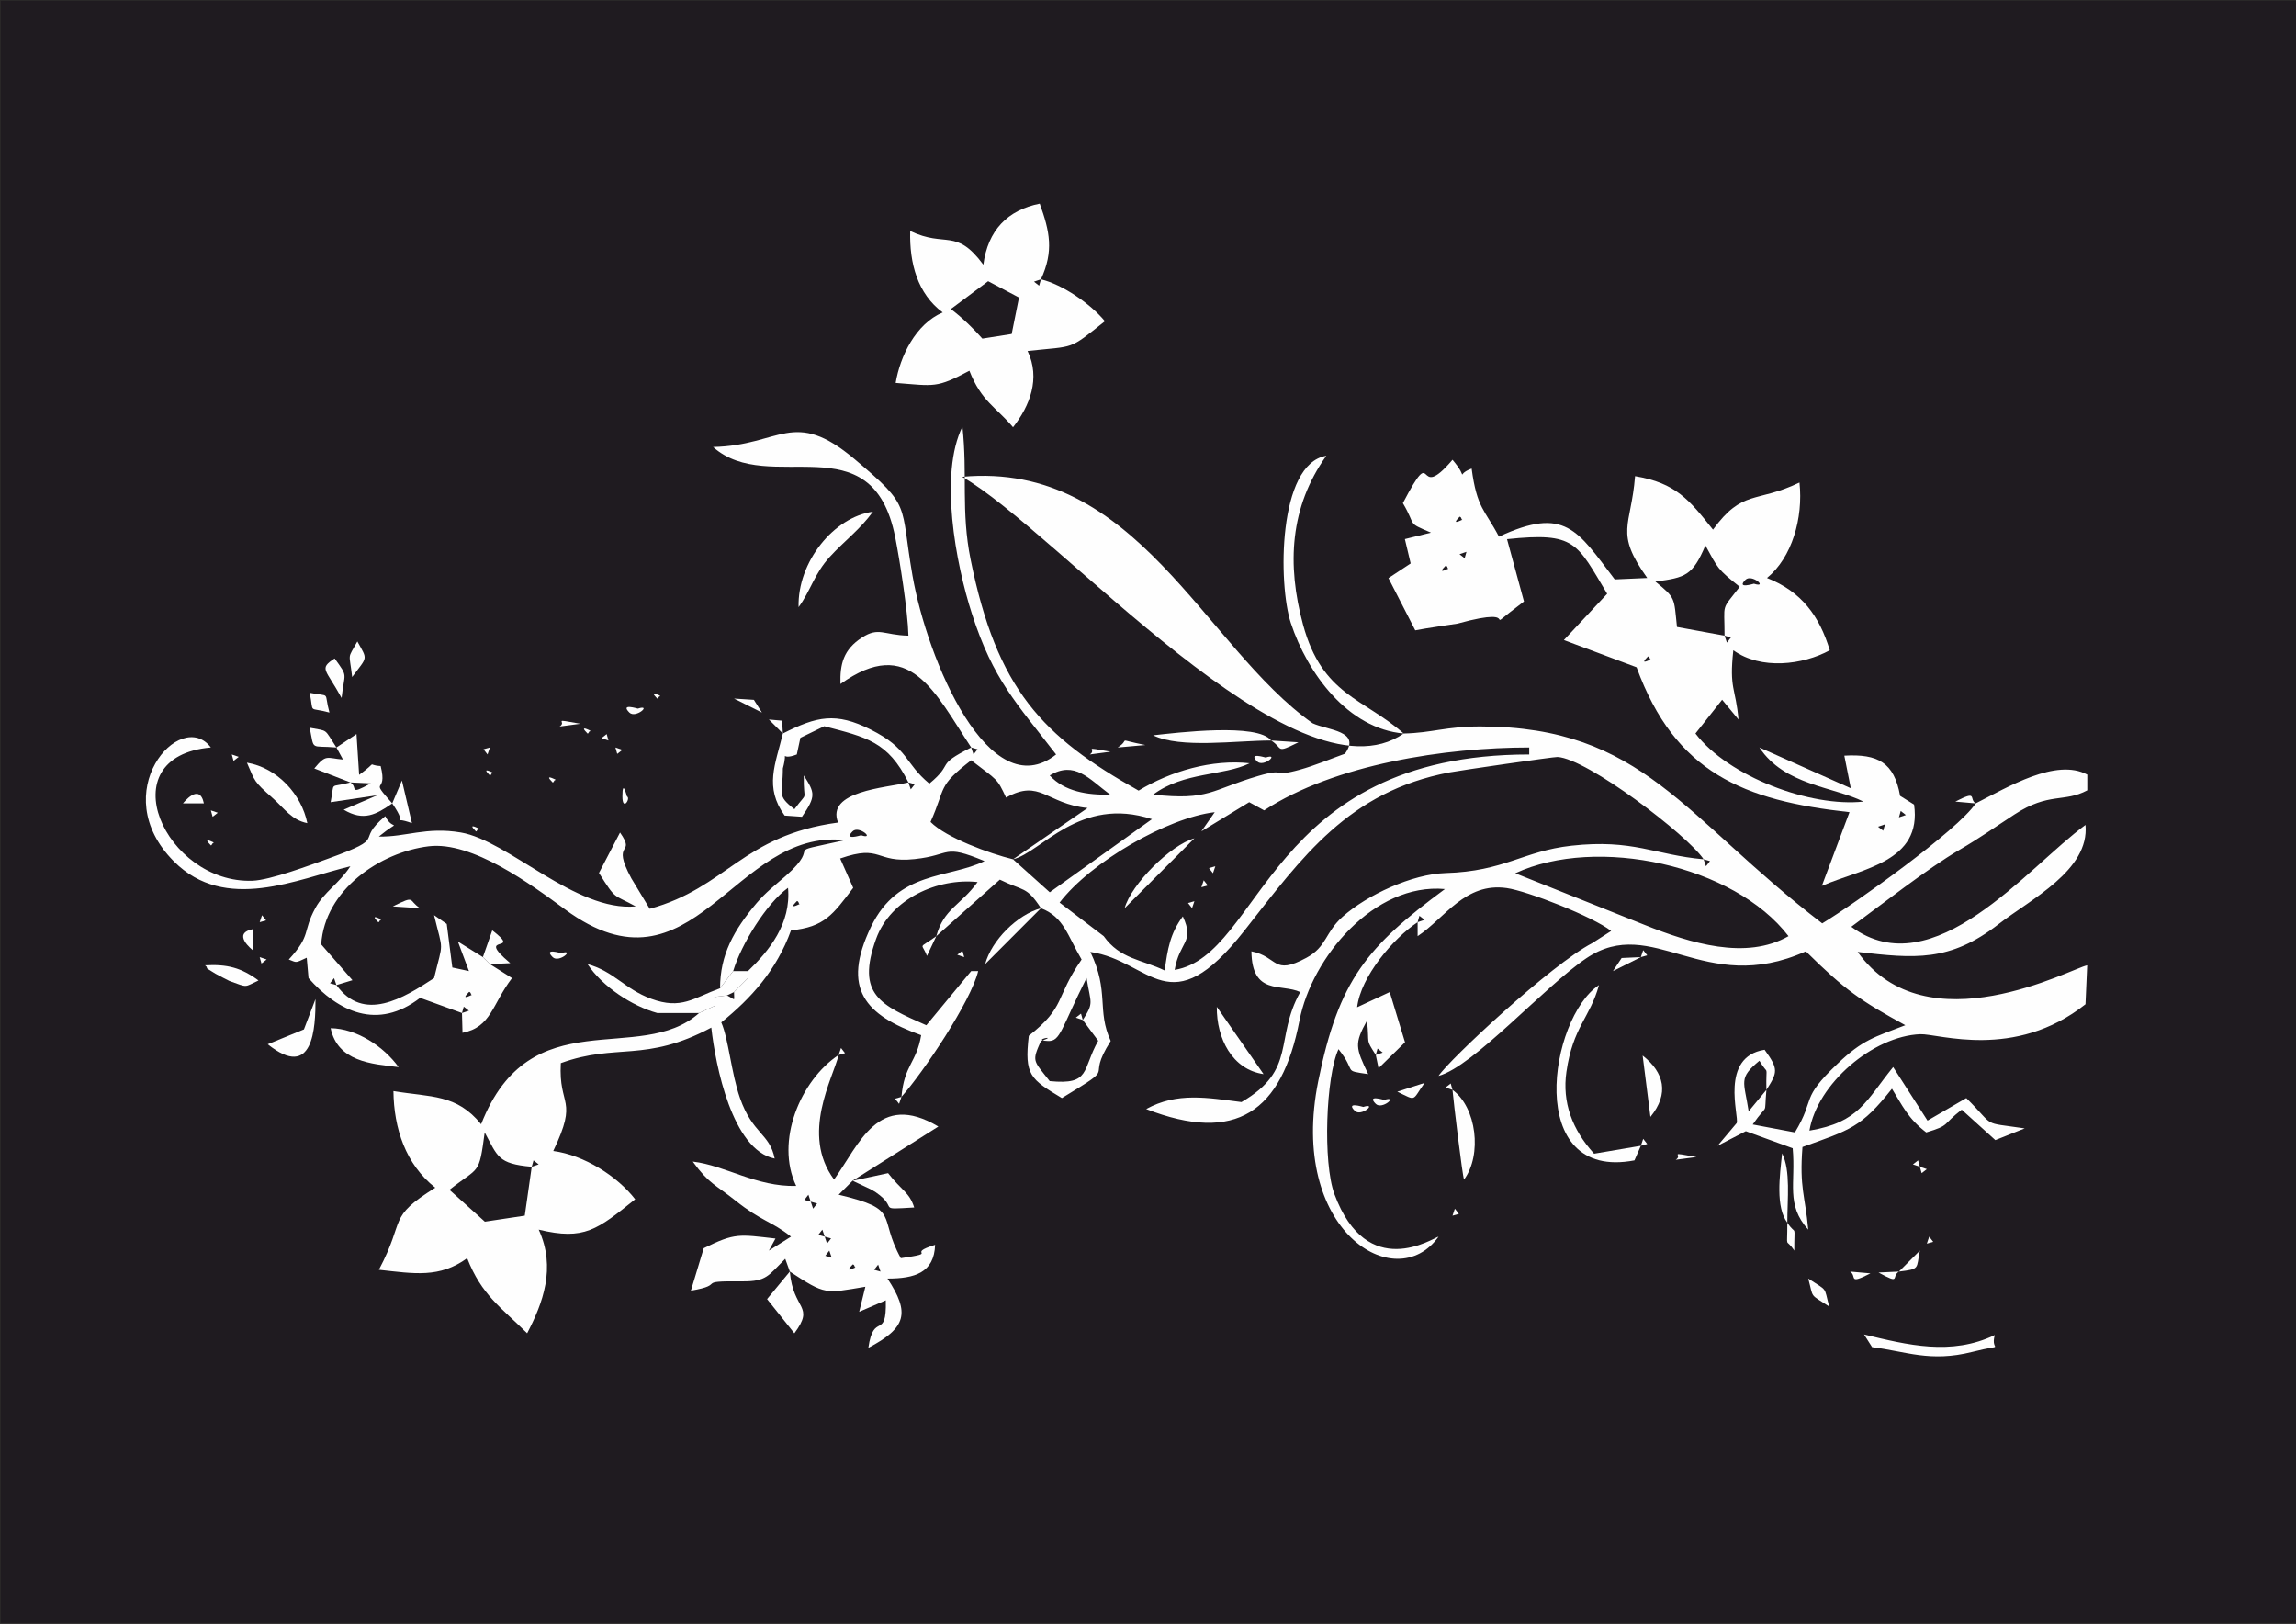<?xml version="1.0" encoding="UTF-8"?>
<!DOCTYPE svg PUBLIC "-//W3C//DTD SVG 1.1//EN" "http://www.w3.org/Graphics/SVG/1.1/DTD/svg11.dtd">
<!-- Creator: CorelDRAW 2018 (64-Bit Evaluation Version) -->
<svg xmlns="http://www.w3.org/2000/svg" xml:space="preserve" width="297mm" height="210mm" version="1.1" style="shape-rendering:geometricPrecision; text-rendering:geometricPrecision; image-rendering:optimizeQuality; fill-rule:evenodd; clip-rule:evenodd"
viewBox="0 0 29700 21000"
 xmlns:xlink="http://www.w3.org/1999/xlink">
 <rect x="0" y="0" width="29700" height="21000" fill="#808080" stroke="none"/>
 <defs>
  <style type="text/css">
   <![CDATA[
    .str0 {stroke:#2B2A29;stroke-width:20;stroke-miterlimit:22.926}
    .fil1 {fill:#FEFEFE}
    .fil0 {fill:#1F1B20}
   ]]>
  </style>
 </defs>
 <g id="Layer_x0020_1">
  <rect class="fil0 str0" width="30000" height="21000"/>
  <g id="_3070780541696">
   <path class="fil1" d="M6968.42 15903.58l-90.23 -90.4 90.23 90.4zm20031.58 -5885.07l0 203.17c-300.71,161.95 -493.32,20.34 -940.52,311.31 -254.92,165.91 -445.8,302.78 -714.36,459.41 -410.17,239.2 -1026.51,722.89 -1397.56,993.93 1065.09,785.27 2287.06,-778.85 3029.24,-1316.91 53.66,586.08 -708.15,959.63 -1124.33,1283.11 -631.61,490.97 -1089.65,444.21 -1822.4,359.17 893.38,1247.23 2777.82,204.45 2968.78,173.12l-22.05 503.41c-917.73,726.7 -1904.79,378.21 -2137.34,387.44 -611.61,24.25 -1331.89,641.81 -1433.29,1247.08 645.03,-108.4 727.31,-383.55 1082.83,-822.19l444.49 692.66 501.63 -291.35c391.03,386.61 178.28,306.5 755.32,391.95l-379.52 151.43 -435.11 -393.59c-261.1,201.94 -143.04,199.39 -458.88,294.34 -236.08,-179.43 -311.59,-352.07 -443.44,-565.46 -398.93,504.24 -540.88,532.09 -1157.54,753.99 -41.27,532.06 35.51,627.76 74.76,1069.05 -293.5,-327 -159.27,-595.84 -201.23,-1052.95l-606.21 -220.55 -365.59 188.94 247.51 -294.37c33.65,-88.62 -224.81,-854.95 360.93,-947.7 182.96,252.3 167.94,291.55 23.21,519.05 -33.12,367.71 32.19,143.86 -177.03,447.12l545.68 102.88c275.35,-457.11 57.08,-417.51 554.21,-890.9 325.03,-309.52 470.28,-339.26 874.04,-495.75 -584.47,-319.79 -781.61,-456.32 -1286.49,-955.4 -1324.02,594.59 -1978.91,-491.3 -2841.06,90.31 -540.78,364.84 -1455.83,1396.44 -1910.28,1520.98 138.09,-210.68 1460.62,-1443.89 1988.09,-1717.69l244.51 -157.02c-234.88,-186 -1085.25,-516.96 -1349.93,-554.7 -540.03,-76.94 -797.66,386.15 -1153.38,621.85l0 -180.68c-317.98,210.68 -735.46,704.01 -782.53,1100.18l421.6 -196.48 197.78 649.45 -342.39 335.66 -35.85 -171.71c-138.83,-220.27 -77.98,-116.62 -113.43,-444.11 -164.76,298.41 -149.1,348.64 15.46,692.07 -342.79,-50.92 -138.39,-13.92 -384.13,-322.83 -163.21,350.4 -204.73,1466.14 -52.46,1875.6 424.53,1141.63 1276.98,566.02 1346.66,549.11 -554.91,779.82 -1946.39,-77.56 -1556.32,-2010.73 264.93,-1313.01 634.93,-1742.96 1638.8,-2484.86 -915.86,-82.48 -1722.67,883.8 -1881.27,1699.72 -230.16,1183.89 -821.22,1596.24 -1983.21,1145.82 401.1,-221.52 795.25,-145.88 1232.31,-90.33 723.58,-418.76 420.98,-815.78 760.5,-1422.86 -243.82,-114.09 -624.38,49.88 -631.61,-526.75 349.82,70.25 274.28,319.36 710.83,83.82 266.69,-143.86 238.51,-325.39 467.61,-530.27 317.5,-283.85 903.5,-552.94 1330.16,-565.64 770.57,-22.92 999.65,-283.92 1631.62,-353.99 795.82,-88.28 1081.09,119.64 1709.44,175.71 -204.4,-309.37 -1507.57,-1304.48 -1890.73,-1323.28 -48.02,-2.35 -1262.88,173.96 -1396.83,199.49 -1305.59,248.81 -1901.36,1088.96 -2651.15,2044.2 -974.51,1241.53 -1205.53,393.64 -1994.04,277.71 248.98,519.44 79.03,751.89 262.99,1151.71 -351.94,551.92 139.31,269.89 -631.64,738.46 -407.55,-245.85 -487.37,-296.26 -427.96,-805.61 484.96,-381.2 332.26,-479.98 683.15,-986.44 -182.14,-308.12 -228.29,-549.54 -525.9,-663.63 -189.94,-289.82 -222.16,-216.51 -531.81,-369.52l-821.67 731.01c96.3,-356.38 314.81,-396.93 533.67,-699.76 -511.24,-55.71 -1124.05,213.72 -1312.7,734.59 -262.33,724.27 61.2,856.66 649.86,1117.81l580.33 -700.73 90.22 0c-93.47,393.41 -712.61,1312.49 -992.54,1626.82 36,-415.13 195.12,-439.26 255.24,-797.94 -718.85,-258.65 -1038.85,-595.05 -648.22,-1403.29 352.27,-728.89 1003.1,-620.01 1468.03,-848.33 -549.43,-227.52 -416.84,-78.09 -903.65,-25.96 -515.4,55.17 -421.34,-197.27 -963.95,-7.61l168.65 379.53c-262.81,346.86 -372.15,506.74 -804.38,550 -187.15,514.64 -514.17,877.39 -902.3,1190.43 93.22,209.33 129.3,654.69 241.63,976.73 163.23,467.7 385.06,457.94 449.3,784.32 -549.34,-108.52 -766.03,-1206.93 -819.84,-1693.89 -858.4,457.95 -1222.47,196.57 -1946.44,459.64 -32.47,575.5 232.64,446.36 -97.94,1136.13 398.42,53.48 828.17,324.98 1059.57,624.87 -489,390.24 -654.99,535.56 -1247.79,392.54 227.49,494.32 52.43,953.2 -149.51,1340.15 -342.46,-338.58 -590.25,-496.27 -776.02,-970.91 -359.22,259.36 -679.83,200.49 -1142.08,149.77 354.24,-666.12 99.3,-666.37 729.61,-1061.32 -383.7,-302.31 -535.82,-767.42 -541.39,-1249.73 488.95,81.46 815.62,36.54 1134.37,428.65 636.44,-1626.42 2048.42,-751.03 2820.37,-1438.35l197.78 -90.35c57.26,-155.54 -111.62,-96.85 163.15,-137.38 114.94,59.88 90.23,83.64 90.23,-43.41l90.22 -90.35 90.28 -90.36 0 -90.4c274.29,-263.4 559.69,-614.24 518.16,-1076.78 -278.88,200.39 -605.22,729.74 -709.78,1076.78l-169.34 221.92c0,-434.17 178.03,-752.61 473.93,-1102.91 114.27,-135.2 246.56,-237.64 373.61,-348.77 509.14,-445.39 -110.54,-269.46 768.91,-464.19 -1450.33,-161.65 -1957.88,2117.36 -3619,898 -443.18,-325.31 -1204.43,-886.91 -1766.92,-818.15 -626.15,76.5 -1344.24,560.5 -1390.36,1268.67l404.37 463.33 -207.33 62.86c351.84,488.82 865.27,170.33 1263.25,-90.36 119.54,-496.85 119.54,-316.55 0,-813.42l163.77 113.07 72.37 563.41 215.03 46.54 -142.9 -381.79 323.37 201.02 90.23 90.36 286.14 180.81c-257.44,337.48 -267.66,635.68 -640.35,707.81l-6.72 -255.96 -541.39 -196.22c-551.79,425.28 -1059.37,179.18 -1443.71,-255.63l-23.2 -263.35c-155.16,71.7 -123.27,64.19 -232.05,23.18 296.06,-321.38 173.61,-353.65 343.64,-665.4 115.16,-211.19 300.52,-309.67 453,-540.49 -687.17,163.87 -1614.15,606.7 -2282.97,-63.19 -887.32,-888.73 85.37,-1991.77 478.32,-1473.22 -1338.55,116.41 -589.5,1765.36 539.02,1723.61 230.13,-8.51 748.46,-202.63 984.21,-288.29 793.34,-288.44 321,-202.68 732.58,-547.06 104.54,212.5 220.09,15.46 -82.51,263.45 340.93,9.05 612.22,-128.71 1060.01,-52.28 616.49,105.28 1480.91,1026.43 2263.11,955.98 -296.98,-162.46 -250.03,-74.38 -475.97,-432.68l272.31 -522.71c216.28,308.75 -126.36,88.05 146.22,592.11l237.92 394.25c996.64,-271.83 1196.54,-949.1 2436.26,-1115.48 -158.99,-407.41 615.77,-448.04 910.06,-519.05 -266.28,-530.92 -543.89,-583.91 -1088.42,-726.78l-308.86 149.92 -46.45 215.36c-242.75,94.57 -104.62,-102.62 -180.43,180.79 0.28,337.14 -87.49,342.43 149.51,526.79 191.24,-258.36 113.94,-59.94 121.17,-436.44 144.76,227.5 159.78,266.77 -23.25,534.59l-224.26 -15.59c-265.51,-368.85 -119.81,-659.51 -23.17,-1061.26 440.71,-223.63 685.17,-277.17 1134.44,-51.77 497.29,249.55 434.48,430.01 760.43,699.97 333.11,-275.89 58.59,-224.5 541.39,-467.43 -475.49,-719.88 -797.07,-1460.94 -1691.22,-821.15 -7.36,-256.16 37.92,-445.74 278.73,-600.74 219.27,-141.23 277.2,-31.61 600.39,-24.18 -6.44,-305.43 -111.94,-976.62 -171.2,-1274.6 -300.2,-1510.32 -1626.21,-516.42 -2355.31,-1165.59 871.33,-18.45 1036.04,-511.13 1829.15,156.21 747.19,628.75 584.62,560.78 750.21,1508.07 191.08,1093.51 994.64,2994.82 1857.51,2312.33 -516.66,-670.07 -811.66,-961.73 -1088.3,-1817.52 -211.73,-655 -426.6,-1809.3 -123.37,-2422.46 67.97,621.95 -20.59,1092.48 105.51,1717.3 339.09,1679.95 928.67,2291.66 2173.47,2990.09 414.19,-251.74 951.29,-407.8 1436,-353.78 -339.29,166.66 -850.07,108.81 -1247.82,405.45 726.92,79.7 749.89,-62.66 1359.51,-241.32 367.45,-107.71 171.53,21.13 536.76,-80.67 198.57,-55.43 384.11,-134.72 584.85,-206.98 214.55,-295.95 -223.33,-302.65 -418.65,-393.79 -1401.45,-988.49 -2279.11,-3395.26 -4533.38,-3187.62 1229.65,700.61 4314.44,4290.83 5711.57,3320.18 367.45,-7.81 547.44,-91.93 991.75,-91.27 2108.27,3.09 2623.31,1170.27 4422.18,2546.93 421.75,-254.41 1755.86,-1204.82 1985.12,-1551.83 416.38,-211.32 1041.53,-590.09 1443.71,-372.07zm-20121.81 5794.67l-90.23 -90.41 90.23 90.41zm-90.23 -90.41l-516.22 77.53 -457.72 -411.76c388.27,-308.58 380.12,-177.13 455.76,-742.54 168.8,309.47 165.32,405.65 608.41,444.16l-90.23 632.61zm90.23 -632.61l23.2 -82.66 66.62 52.1 -89.82 30.56zm15971.14 -994.16l-229.42 277.2c-60.25,-393.67 -136.09,-425.46 139.16,-654.15 129.61,218.93 82.13,9.35 90.26,376.95zm-5053.03 -451.9l23.23 -82.61 66.57 52.1 -89.8 30.51zm-3789.76 -451.9l199.31 268.45c-212.29,376.3 -93.37,574.51 -627.27,521.74 -215.59,-273.11 -232.23,-251.11 -113.43,-518.98 253.87,-84.7 -145.06,-11.11 90.23,0 163.35,7.62 169.9,-158.5 499.81,-815 54.78,336.91 98.43,312.25 -48.65,543.79zm-8030.67 -90.36l23.23 -82.61 66.61 52.05 -89.84 30.56zm90.23 -271.14c8.73,-8.71 26.11,13.88 26.11,26.22 0.03,5.06 11.12,11.09 10.76,10.73 -2.15,-2.12 -158.07,84.45 -36.87,-36.95zm-451.17 -180.71l94.22 163.62 -94.22 -163.62zm631.64 0l180.43 42.06 -180.43 -42.06zm-1894.89 90.36l-82.49 -23.21 52 -66.71 30.49 89.92zm1894.89 -90.36l-180.47 -90.4 180.47 90.4zm12091.12 -722.99l23.23 -82.69 66.61 52.05 -89.84 30.64zm-8030.69 -271.22c8.74,-8.71 26.06,13.88 26.14,26.22 0,5.08 11.11,11.09 10.76,10.73 -2.15,-2.12 -158.07,84.45 -36.9,-36.95zm9293.92 -361.49c1055.46,-489.29 2829.88,-107.12 3534.57,813.39 -551.15,314.3 -1268.34,91 -1857.03,-143.78l-1677.54 -669.61zm2436.34 -180.71l82.46 23.27 -51.98 66.65 -30.48 -89.92zm-17505.1 90.35l163.36 -94.37 -163.36 94.37zm6496.73 -451.85c81.08,-81.21 298.3,111.23 109.44,50.85 -2.37,-0.74 -233.09,72.95 -109.44,-50.85zm2075.32 361.5c364.08,-87.5 861.26,-825.49 1796.96,-519.06l-1321.85 945.66 -475.11 -426.6c-297.79,-72.29 -864.06,-277.35 -1067.31,-482.9 202.66,-452.77 82.46,-454.92 525.93,-797.94 344.17,266.29 331.14,226.17 451.16,482.9 442.37,-247.87 515.71,79.57 1054.72,134.74l-964.5 663.2zm-1353.48 -994.21l82.54 23.25 -52.03 66.72 -30.51 -89.97zm1827.85 -90.36c322.73,-193.48 504.46,40.73 781.2,247.94 -291.12,7.77 -590.14,-38.89 -781.2,-247.94zm698.66 2078.67l-570.67 -434.11c404.17,-527.75 1400.48,-1099.11 2006.67,-1169.45l-172.74 247.96 618.51 -377.16 193.58 105.99c914.11,-598.83 2350.2,-813.39 3428.84,-813.39l0 90.35c-3387.47,0 -3451.5,2595.45 -4586.41,2786.26 62.51,-373.02 263.38,-351.1 105.69,-692.08 -163.59,220.29 -197.42,422.03 -234.6,699.79 -299.02,-143.81 -577.06,-146.49 -788.87,-444.16zm-1714.41 -2440.16l82.51 23.2 -52 66.72 -30.51 -89.92zm-812.1 -1446.07l94.19 163.65 -94.19 -163.65z"/>
   <path class="fil1" d="M24383.26 10661.67l-23.23 82.62 -66.56 -52.08 89.79 -30.54zm180.46 -90.4l-180.46 90.4 180.46 -90.4zm0 0l23.22 -82.61 66.62 52.07 -89.84 30.54zm-3248.36 -2078.67c8.72,-8.72 26.07,13.82 26.14,26.21 0,5.06 11.09,11.07 10.74,10.74 -2.15,-2.13 -158.07,84.45 -36.88,-36.95zm992.55 -271.12l82.51 23.25 -52 66.7 -30.51 -89.95zm270.73 -723.02c81.06,-81.23 298.28,111.21 109.42,50.88 -2.35,-0.74 -233.09,72.98 -109.42,-50.88zm-270.73 723.02l-615.31 -112.71c-40.5,-381.79 -13.34,-370.19 -279.27,-587.08 390.65,-51.54 481.37,-77.22 647.1,-467.39 162.47,297.92 154.37,305.16 443.45,534.54 -246.56,320.9 -195.58,193.16 -195.97,632.64zm-3609.29 -903.8c8.72,-8.69 26.07,13.82 26.12,26.21 0,5.06 11.12,11.09 10.73,10.74 -2.14,-2.13 -158.04,84.45 -36.85,-36.95zm270.74 -180.71l-23.23 82.61 -66.62 -52.08 89.85 -30.53zm0 0l163.33 -94.37 -163.33 94.37zm-90.26 -451.91c8.69,-8.71 26.07,13.78 26.07,26.17 0.05,5.09 11.14,11.14 10.78,10.76 -2.14,-2.12 -158.02,84.48 -36.85,-36.93zm3879.97 2982.46c320.44,488.87 957.65,506.35 1345.77,699.79 -682.49,74.3 -1744.7,-320.64 -2173.32,-880.56l345.09 -436.69 211.78 255.93c-36.72,-412.96 -122.14,-392.08 -67,-896.01 356.75,257.58 899.92,190.68 1247.72,0 -133.95,-442.6 -364.46,-759.04 -812.07,-934.77 323.73,-264.01 469.97,-776.12 420.22,-1234.3 -562.06,270.29 -734.7,81.79 -1118.86,609.43 -307.45,-386.54 -479.85,-603.28 -1008.03,-692.05 -51.72,658.96 -268.97,719.26 157.25,1316.92l-420.16 18.5c-485.2,-637.77 -642.17,-949.88 -1497.91,-553.01 -182.88,-348.7 -284,-363.31 -353.19,-880.5 -229.62,84.04 -14.75,160.08 -247.51,-113.66 -502.75,591.72 -203.45,-276.13 -641.86,560.55 182.5,309.37 39.53,242.24 363.46,381.94l-337.65 83.27 74.84 314.97 -287.24 189.7 346.68 675.34c129.93,-26.6 543.92,-85.96 547.52,-86.98 949.21,-262.71 203.71,207.79 858.8,-286.25l-219.26 -805.86c890.15,-94.06 900.5,49.42 1295.29,706l-559.86 598.99 940.53 352.19c498.58,1366.95 1386.8,1723.69 2754.26,1873.72l-357.77 953.27c527.69,-226.96 1298.11,-311.29 1193.07,-1051.37l-180.74 -113.05c-77.48,-434.04 -289.05,-544.09 -721.59,-519.59l83.92 421.32 -1182.18 -527.18z"/>
   <path class="fil1" d="M11480.05 16536.19l-90.28 -90.38 90.28 90.38zm-90.28 -90.38l-82.48 -23.22 52.02 -66.72 30.46 89.94zm-360.88 -90.38c8.69,-8.71 26.06,13.8 26.09,26.22 0.05,5.06 11.12,11.06 10.73,10.73 -2.14,-2.14 -158.02,84.45 -36.82,-36.95zm-270.68 -90.38l94.19 163.64 -94.19 -163.64zm-1082.78 0l-163.41 94.4 163.41 -94.4zm1082.78 0l-82.54 -23.22 52 -66.72 30.54 89.94zm-812.12 -90.35l-270.66 90.35 270.66 -90.35zm721.87 -180.76l82.48 23.22 -51.97 66.72 -30.51 -89.94zm0 0l-82.51 -23.23 52 -66.72 30.51 89.95zm-180.48 -451.88l82.51 23.23 -52 66.69 -30.51 -89.92zm360.9 -90.4l-163.33 94.36 163.33 -94.36zm-360.9 90.4l-82.49 -23.25 51.98 -66.72 30.51 89.97zm-541.39 632.64l85.12 -156.03c-467.19,-52.51 -521.61,-77.35 -928.13,125.06l-166.05 549.03c478.3,-80.85 28.21,-126.49 665.37,-120.38 313.18,2.96 335.74,-73.42 555.06,-291.82l59.36 165.25c464.81,304.49 452.11,283.74 977.06,196.25l-79.85 324.01 344.33 -148.62c12.19,530.92 -157.15,137.1 -225.84,614.75 491.89,-259.87 542.03,-448.45 247.53,-896.01 350.79,0 603.64,-73.69 616.16,-436.39 -404.43,126.67 85.32,95.75 -443.45,173.02 -305.63,-552.76 12.34,-626.43 -804.38,-821.16l180.51 -180.74 1108.97 -700.94c-780.85,-464.63 -1021.3,229.23 -1348.73,685.45 -435.29,-588.04 -13.19,-1311.75 59.25,-1611.33 -493.29,326.95 -825.07,1115.38 -549.1,1693.95 -514.63,13.82 -916.66,-265.6 -1338,-315.02 208.13,288.03 295.93,299.81 549.98,502.65 341.46,272.68 466.08,266.59 720.97,468.26l-286.14 180.76z"/>
   <path class="fil1" d="M13086.56 4319.49l-379.31 59.87c-102.06,-116.4 -256.37,-269.28 -407.36,-382.38l482.18 -360.06 399.16 211.01 -94.67 471.56zm378.59 -707.26l-23.2 82.62 -66.62 -52.05 89.82 -30.57zm0 0c167.98,-365.04 114.6,-619.5 -15.49,-978.64 -417.48,83.73 -671.07,345.24 -729.56,790.14 -356.64,-482 -484.22,-215.28 -946.19,-436.36 -11.12,417.73 95.18,812.19 420.27,1053.51 -351.1,149.61 -550.92,568.14 -608.44,911.55 504.08,39.12 526.44,70.5 953.86,-157.56 155.21,396.61 341,466.72 564.61,730.81 216.77,-274.92 357.74,-631.1 188.2,-986.44 627.53,-67.49 521.51,-4.78 1000.29,-384.75 -185.15,-224.3 -545.14,-473.72 -827.55,-542.26z"/>
   <path class="fil1" d="M18157.24 9486.75c-519.31,-458.95 -1052.81,-492.5 -1301.51,-1407.7 -211.22,-777.14 -170.44,-1522.87 301.22,-2184.16 -629.52,102.7 -623.72,1664.62 -459.62,2162.06 214.82,651.16 737.71,1367 1459.91,1429.8z"/>
   <path class="fil1" d="M4532.16 10119.39l263.7 12.32c-296.54,162.54 -159.4,52.61 -263.7,-12.32zm-180.48 -451.87l85.12 155.97c-214.65,-18.35 -215.8,-73.98 -371.29,115.17l466.65 180.73c-283.56,77.78 -198.9,-28.31 -255.22,255.66l602.84 -90 -433.94 186.84c258.75,154.73 420.96,62.3 627.71,-81.33 -316.35,-356.51 -51.13,-94.68 -149.54,-482.9 -200.74,-12.55 -13.13,-77.78 -278.42,113.61l-34.12 -527.31 -259.79 173.56z"/>
   <path class="fil1" d="M21225.14 14819.02l-604.84 102.23c-283.46,-311.54 -414.67,-665.65 -357.66,-1059.08 84.7,-584.19 305.2,-697.67 421.11,-1121.82 -642.71,422.54 -974.08,2541.1 458.88,2267.15l82.51 -188.48z"/>
   <path class="fil1" d="M9043.77 13101.84l197.78 -90.35c57.26,-155.57 -111.62,-96.85 163.15,-137.38l90.23 -43.38 90.22 -90.38 90.28 -90.38 0 -90.38 -191.62 0 -169.34 221.9c-344.12,126 -500.6,280.29 -892.02,135.83 -345.65,-127.55 -480.67,-354.44 -822.39,-448.14 191.77,290.36 574.53,542.82 902.32,632.66l541.39 0z"/>
   <path class="fil1" d="M10330.22 7852.24c156.52,-212.47 201.67,-429.44 403.1,-649.83 187.99,-205.68 391.9,-353.93 558.56,-584.5 -505.97,68.76 -977.27,650.48 -961.66,1234.33z"/>
   <path class="fil1" d="M3975.29 10646.14c-74.31,-371.39 -388.13,-716.35 -781.15,-782.38 108.11,248.66 86.26,238.89 328.25,453.56 163.41,144.97 248.63,287.52 452.9,328.82z"/>
   <path class="fil1" d="M24112.56 17259.19l104.05 164.22c435.98,53.69 749.77,199.32 1296.14,61.46 463.94,-117.03 224.02,13.8 291.02,-217.92 -563.54,269.71 -1127.52,128.25 -1691.21,-7.76z"/>
   <path class="fil1" d="M5156.03 13801.63c-192.05,-268.15 -546.47,-500.42 -879.09,-503.52 91.48,431.26 523.6,462.31 879.09,503.52z"/>
   <path class="fil1" d="M16442.85 9577.13c-173.46,-228.85 -1211.72,-101.64 -1526.27,-67.12 350.81,174.01 1077.3,67.12 1526.27,67.12z"/>
   <path class="fil1" d="M18788.85 14096c14.82,166.66 128.48,1113.95 149.54,1159.43 236.13,-319.07 161.85,-934.62 -149.54,-1159.43z"/>
   <path class="fil1" d="M10216.82 16445.81l-294.34 355.8 353.24 442.42c270.63,-365.61 -15,-291.43 -58.9,-798.22z"/>
   <path class="fil1" d="M11028.89 15270.92l245.08 116.09c15.94,9.81 40.22,23.35 56.06,34.36 308.35,213.93 -11.83,225.28 495.47,195.56 -62.37,-198.72 -162.9,-217.94 -337.73,-444.13l-458.88 98.12z"/>
   <path class="fil1" d="M3931.49 13313.6l-468.23 192.05c591.11,474.14 618.43,-213.18 617.76,-584.54l-149.53 392.49z"/>
   <path class="fil1" d="M16344.85 13892.04l-604.73 -870.1c-4.35,409.76 200.56,811.81 604.73,870.1z"/>
   <path class="fil1" d="M14547.95 11746.19l902.3 -903.78c-306.71,83.2 -819.28,596.56 -902.3,903.78z"/>
   <path class="fil1" d="M21349.04 14445.23c245.44,-300.14 180.02,-571.62 -100.7,-793.36l100.7 793.36z"/>
   <path class="fil1" d="M3343.67 12680.94c-222.49,-165.77 -405.68,-212.4 -690.92,-196.22 72.06,62.27 -59.21,-7.77 133.97,108.08 16.69,10.02 171.54,91.1 181.76,94.78 246.51,88.72 185.44,81.41 375.19,-6.64z"/>
   <path class="fil1" d="M12743.33 12469.18l721.82 -722.99c-306.66,83.17 -638.85,415.84 -721.82,722.99z"/>
   <path class="fil1" d="M6246.57 12378.82l90.23 90.36 263.68 -12.24c-477.48,-401.28 175.58,-111.08 -232.73,-424.13l-121.18 346.01z"/>
   <path class="fil1" d="M23120.03 15813.18c0,-310.7 44.41,-670.64 -67.07,-896.04 -32.33,295.67 -85.63,694.42 67.07,896.04z"/>
   <path class="fil1" d="M4418.73 9027.16c36.97,-340.72 91.61,-260.61 -90.28,-511.31 -207.92,136.73 -116.42,132.29 90.28,511.31z"/>
   <path class="fil1" d="M5073.55 10390.56c236.62,342.56 -46.48,148.13 255.19,255.58l-129.75 -551.69 -125.44 296.11z"/>
   <path class="fil1" d="M4351.68 9667.52c-167.04,-254.87 -98.02,-206.78 -345.42,-255.64 60.86,307 4.01,225.59 345.42,255.64z"/>
   <path class="fil1" d="M4555.36 8755.99c200.13,-269.22 203.94,-214.84 67.05,-459.64 -132.23,241.45 -105.56,125.23 -67.05,459.64z"/>
   <path class="fil1" d="M4261.45 9215.64c-77.63,-284.02 28.26,-199.21 -255.19,-255.63 56.31,283.94 -28.37,177.82 255.19,255.63z"/>
   <path class="fil1" d="M23661.42 16897.69c-71.85,-265.83 -10.07,-190.11 -270.71,-361.5 71.83,265.86 10.05,190.12 270.71,361.5z"/>
   <path class="fil1" d="M18427.92 14005.59l-353.17 113.69c256.09,122.6 185.23,121.2 353.17,-113.69z"/>
   <path class="fil1" d="M24563.72 16445.81c277.63,-34.16 222.13,-34.06 270.7,-271.11l-270.7 271.11z"/>
   <path class="fil1" d="M23210.21 16174.7c-1.33,-375.45 32.04,-175.93 -90.18,-361.52 1.36,375.44 -32.02,175.93 90.18,361.52z"/>
   <path class="fil1" d="M2637.29 10390.56c-57.11,-276.38 -267.51,-2.51 -270.71,0l270.71 0z"/>
   <path class="fil1" d="M3268.9 12288.47l0 -271.14c-275.89,57.16 -2.45,267.92 0,271.14z"/>
   <polygon class="fil1" points="20864.2,12559.59 21225.14,12378.82 20976.86,12390.17 "/>
   <polygon class="fil1" points="9855.86,9215.64 9751.81,9051.44 9494.93,9034.85 "/>
   <path class="fil1" d="M5434.48 11746.19c-161.44,-102.16 -49.37,-174.22 -353.22,-23.23l353.22 23.23z"/>
   <path class="fil1" d="M16442.85 9577.13c161.39,102.17 49.34,174.22 353.16,23.28l-353.16 -23.28z"/>
   <path class="fil1" d="M12111.67 12107.68c-243.32,175.81 -188.07,74.41 -121.15,255.66l121.15 -255.66z"/>
   <polygon class="fil1" points="10126.57,9486.75 10117.6,9320.97 9946.09,9305.99 "/>
   <path class="fil1" d="M14457.67 9667.52l357.51 -31.79c-405.09,-79.01 -176.06,-83.02 -357.51,31.79z"/>
   <path class="fil1" d="M17525.62 14367.14c81.06,81.21 298.28,-111.23 109.44,-50.9 -2.37,0.77 -233.11,-72.95 -109.44,50.9z"/>
   <path class="fil1" d="M17796.3 14276.76c81.08,81.26 298.31,-111.23 109.45,-50.9 -2.33,0.77 -233.07,-72.98 -109.45,50.9z"/>
   <path class="fil1" d="M16262.37 9848.28c81.08,81.23 298.3,-111.26 109.46,-50.91 -2.4,0.75 -233.14,-72.95 -109.46,50.91z"/>
   <path class="fil1" d="M8141.45 9215.64c81.07,81.21 298.3,-111.28 109.41,-50.9 -2.32,0.74 -233.09,-72.96 -109.41,50.9z"/>
   <path class="fil1" d="M7148.92 12378.82c81.06,81.24 298.28,-111.23 109.42,-50.87 -2.35,0.71 -233.09,-72.98 -109.42,50.87z"/>
   <path class="fil1" d="M23932.1 16445.81c92.81,59.44 -35.54,176.27 262.99,23.23l-262.99 -23.23z"/>
   <path class="fil1" d="M25556.29 10390.56c-92.83,-59.44 35.52,-176.29 -262.96,-23.25l262.96 23.25z"/>
   <path class="fil1" d="M24563.72 16445.81l-263.66 12.27c296.49,162.59 159.35,52.66 263.66,-12.27z"/>
   <path class="fil1" d="M8051.22 10300.15c0,202.2 112,21.88 58.62,0 -1.13,-0.46 -58.62,-237.56 -58.62,0z"/>
   <path class="fil1" d="M14096.79 9757.9l268.53 -35.83c-394.05,-70.37 -163.87,-31.2 -268.53,35.83z"/>
   <path class="fil1" d="M21676.3 14999.8l268.56 -35.82c-394.1,-70.4 -163.87,-31.2 -268.56,35.82z"/>
   <path class="fil1" d="M7239.1 9396.35l268.58 -35.78c-394.05,-70.42 -163.89,-31.2 -268.58,35.78z"/>
   <polygon class="fil1" points="3359.13,12378.82 3382.33,12461.46 3448.95,12409.39 "/>
   <polygon class="fil1" points="2998.2,9757.9 3021.37,9840.53 3087.99,9788.46 "/>
   <polygon class="fil1" points="3359.13,11926.97 3441.64,11903.72 3389.67,11837 "/>
   <polygon class="fil1" points="6336.8,9667.52 6254.29,9690.74 6306.32,9757.46 "/>
   <polygon class="fil1" points="18788.85,15722.77 18871.36,15699.57 18819.39,15632.85 "/>
   <polygon class="fil1" points="15450.25,11655.81 15367.79,11679.03 15419.76,11745.75 "/>
   <polygon class="fil1" points="10848.38,13644.1 10930.92,13620.87 10878.92,13554.18 "/>
   <polygon class="fil1" points="24924.65,16084.32 25007.16,16061.06 24955.16,15994.37 "/>
   <polygon class="fil1" points="7870.74,9577.13 7847.56,9494.5 7780.95,9546.57 "/>
   <polygon class="fil1" points="7960.99,9667.52 7984.19,9750.15 8050.78,9698.08 "/>
   <polygon class="fil1" points="18788.85,14096 18765.65,14013.36 18699.06,14065.44 "/>
   <polygon class="fil1" points="24834.42,15090.16 24811.25,15007.5 24744.63,15059.6 "/>
   <polygon class="fil1" points="24834.42,15090.16 24857.62,15172.8 24924.22,15120.72 "/>
   <polygon class="fil1" points="2727.51,10480.91 2750.72,10563.58 2817.31,10511.47 "/>
   <polygon class="fil1" points="21225.14,12378.82 21307.62,12355.62 21255.65,12288.9 "/>
   <polygon class="fil1" points="15720.95,11203.93 15638.47,11227.16 15690.42,11293.88 "/>
   <polygon class="fil1" points="21225.14,14819.02 21307.62,14795.79 21255.65,14729.07 "/>
   <polygon class="fil1" points="15540.5,11475.07 15622.98,11451.82 15571.01,11385.15 "/>
   <polygon class="fil1" points="11660.51,14186.38 11578.02,14209.66 11630,14276.33 "/>
   <polygon class="fil1" points="14006.54,13192.22 13983.33,13109.58 13916.72,13161.69 "/>
   <polygon class="fil1" points="12472.6,12378.82 12449.42,12296.21 12382.81,12348.29 "/>
   <path class="fil1" d="M7148.92 10119.39c8.69,8.74 26.07,-38.46 26.09,-26.16 0,5.05 11.09,-11.12 10.73,-10.79 -2.12,2.15 -158.07,-84.42 -36.82,36.95z"/>
   <path class="fil1" d="M8502.38 9034.85c8.71,8.74 26.06,-38.45 26.09,-26.14 0,5.01 11.14,-11.11 10.78,-10.73 -2.14,2.1 -158.07,-84.5 -36.87,36.87z"/>
   <path class="fil1" d="M7600.06 9486.75c8.69,8.74 26.06,-38.45 26.11,-26.16 0,5.08 11.14,-11.14 10.73,-10.76 -2.12,2.12 -158.01,-84.45 -36.84,36.92z"/>
   <path class="fil1" d="M6336.8 10029.01c8.72,8.74 26.07,-38.46 26.12,-26.16 0,5.08 11.11,-11.09 10.73,-10.74 -2.15,2.1 -158.05,-84.47 -36.85,36.9z"/>
   <path class="fil1" d="M6156.32 10752.05c8.69,8.72 26.07,-38.48 26.12,-26.21 0.02,5.08 11.14,-11.07 10.75,-10.68 -2.14,2.07 -158.04,-84.51 -36.87,36.89z"/>
   <path class="fil1" d="M2727.51 10932.76c8.69,8.77 26.07,-38.43 26.09,-26.14 0.03,5.06 11.12,-11.11 10.76,-10.75 -2.14,2.12 -158.04,-84.46 -36.85,36.89z"/>
   <path class="fil1" d="M4893.09 11926.97c8.69,8.69 26.07,-38.48 26.09,-26.21 0,5.08 11.12,-11.09 10.73,-10.74 -2.14,2.13 -158.01,-84.45 -36.82,36.95z"/>
   <polygon class="fil1" points="18157.24,12378.82 18337.69,12107.68 "/>
   <polygon class="fil1" points="7600.06,12469.18 7436.72,12374.86 "/>
   <polygon class="fil1" points="15450.25,11655.81 15540.5,11475.07 "/>
   <polygon class="fil1" points="12562.83,12559.59 12472.6,12378.82 "/>
   <polygon class="fil1" points="12743.33,12469.18 12653.05,12559.59 "/>
   <polygon class="fil1" points="18067.01,12559.59 18157.24,12378.82 "/>
   <polygon class="fil1" points="20864.2,12559.59 20773.98,12649.97 "/>
   <polygon class="fil1" points="20773.98,12649.97 20683.75,12740.35 "/>
   <polygon class="fil1" points="3990.77,12649.97 3896.56,12813.61 "/>
   <polygon class="fil1" points="5614.93,11836.57 5434.48,11746.19 "/>
   <polygon class="fil1" points="17976.76,12830.73 18067.01,12559.59 "/>
   <polygon class="fil1" points="9494.93,9034.85 9331.57,8940.54 "/>
   <polygon class="fil1" points="15811.21,11113.55 15720.95,11203.93 "/>
   <polygon class="fil1" points="15811.21,11113.55 15901.46,10932.76 "/>
   <polygon class="fil1" points="9946.09,9305.99 9855.86,9215.64 "/>
   <polygon class="fil1" points="14367.5,13463.39 14409.5,13644.07 "/>
   <polygon class="fil1" points="13104.21,11113.55 13374.9,10932.76 "/>
   <polygon class="fil1" points="18608.4,13915.24 18427.92,14005.59 "/>
   <polygon class="fil1" points="4261.45,9215.64 4303.46,9396.35 "/>
   <polygon class="fil1" points="15991.63,10842.41 15901.46,10932.76 "/>
   <polygon class="fil1" points="13374.9,10932.76 13645.63,10752.05 "/>
   <polygon class="fil1" points="6697.71,9396.35 6878.14,9354.29 "/>
   <polygon class="fil1" points="6697.71,9396.35 6517.26,9486.75 "/>
   <polygon class="fil1" points="16081.89,10752.05 15991.63,10842.41 "/>
   <polygon class="fil1" points="6517.26,9486.75 6427.03,9577.13 "/>
   <polygon class="fil1" points="16172.11,10661.67 16081.89,10752.05 "/>
   <polygon class="fil1" points="22668.82,9577.13 22488.39,9305.99 "/>
   <polygon class="fil1" points="22217.68,14819.02 22037.26,14861.13 "/>
   <polygon class="fil1" points="6427.03,9577.13 6336.8,9667.52 "/>
   <polygon class="fil1" points="7960.99,9667.52 7870.74,9577.13 "/>
   <polygon class="fil1" points="22759.07,9667.52 22668.82,9577.13 "/>
   <polygon class="fil1" points="13826.11,10661.67 13645.63,10752.05 "/>
   <polygon class="fil1" points="2998.2,9757.9 2727.51,9667.52 "/>
   <polygon class="fil1" points="10397.25,10029.01 10307,9757.9 "/>
   <polygon class="fil1" points="18698.62,15903.56 18788.85,15722.77 "/>
   <polygon class="fil1" points="18698.62,15903.56 18608.4,15993.94 "/>
   <polygon class="fil1" points="23480.94,16084.32 23390.71,15903.56 "/>
   <polygon class="fil1" points="3359.13,11926.97 3268.9,12017.33 "/>
   <polygon class="fil1" points="16262.37,10571.27 16172.11,10661.67 "/>
   <polygon class="fil1" points="15540.5,10752.05 15450.25,10842.41 "/>
   <polygon class="fil1" points="24924.65,16084.32 24834.42,16174.7 "/>
   <polygon class="fil1" points="23661.42,16265.05 23571.17,16174.7 "/>
   <polygon class="fil1" points="23300.49,16355.43 23210.21,16174.7 "/>
   <polygon class="fil1" points="23751.65,16355.43 23661.42,16265.05 "/>
   <polygon class="fil1" points="14006.54,10571.27 13826.11,10661.67 "/>
   <polygon class="fil1" points="23932.1,16445.81 23751.65,16355.43 "/>
   <polygon class="fil1" points="16352.59,10480.91 16262.37,10571.27 "/>
   <polygon class="fil1" points="14277.24,12107.68 14457.67,11836.57 "/>
   <polygon class="fil1" points="23390.71,16536.19 23300.49,16355.43 "/>
   <polygon class="fil1" points="14547.95,11746.19 14457.67,11836.57 "/>
   <polygon class="fil1" points="3359.13,12378.82 3268.9,12288.47 "/>
   <polygon class="fil1" points="2727.51,10480.91 2637.29,10390.56 "/>
   <polygon class="fil1" points="23751.65,16988.07 23661.42,16897.69 "/>
   <polygon class="fil1" points="23841.87,17078.48 23751.65,16988.07 "/>
   <polygon class="fil1" points="2366.58,10390.56 2186.15,10432.62 "/>
   <polygon class="fil1" points="24112.56,17259.19 23841.87,17078.48 "/>
   <polygon class="fil1" points="23571.17,16174.7 23480.94,16084.32 "/>
  </g>
 </g>
</svg>
